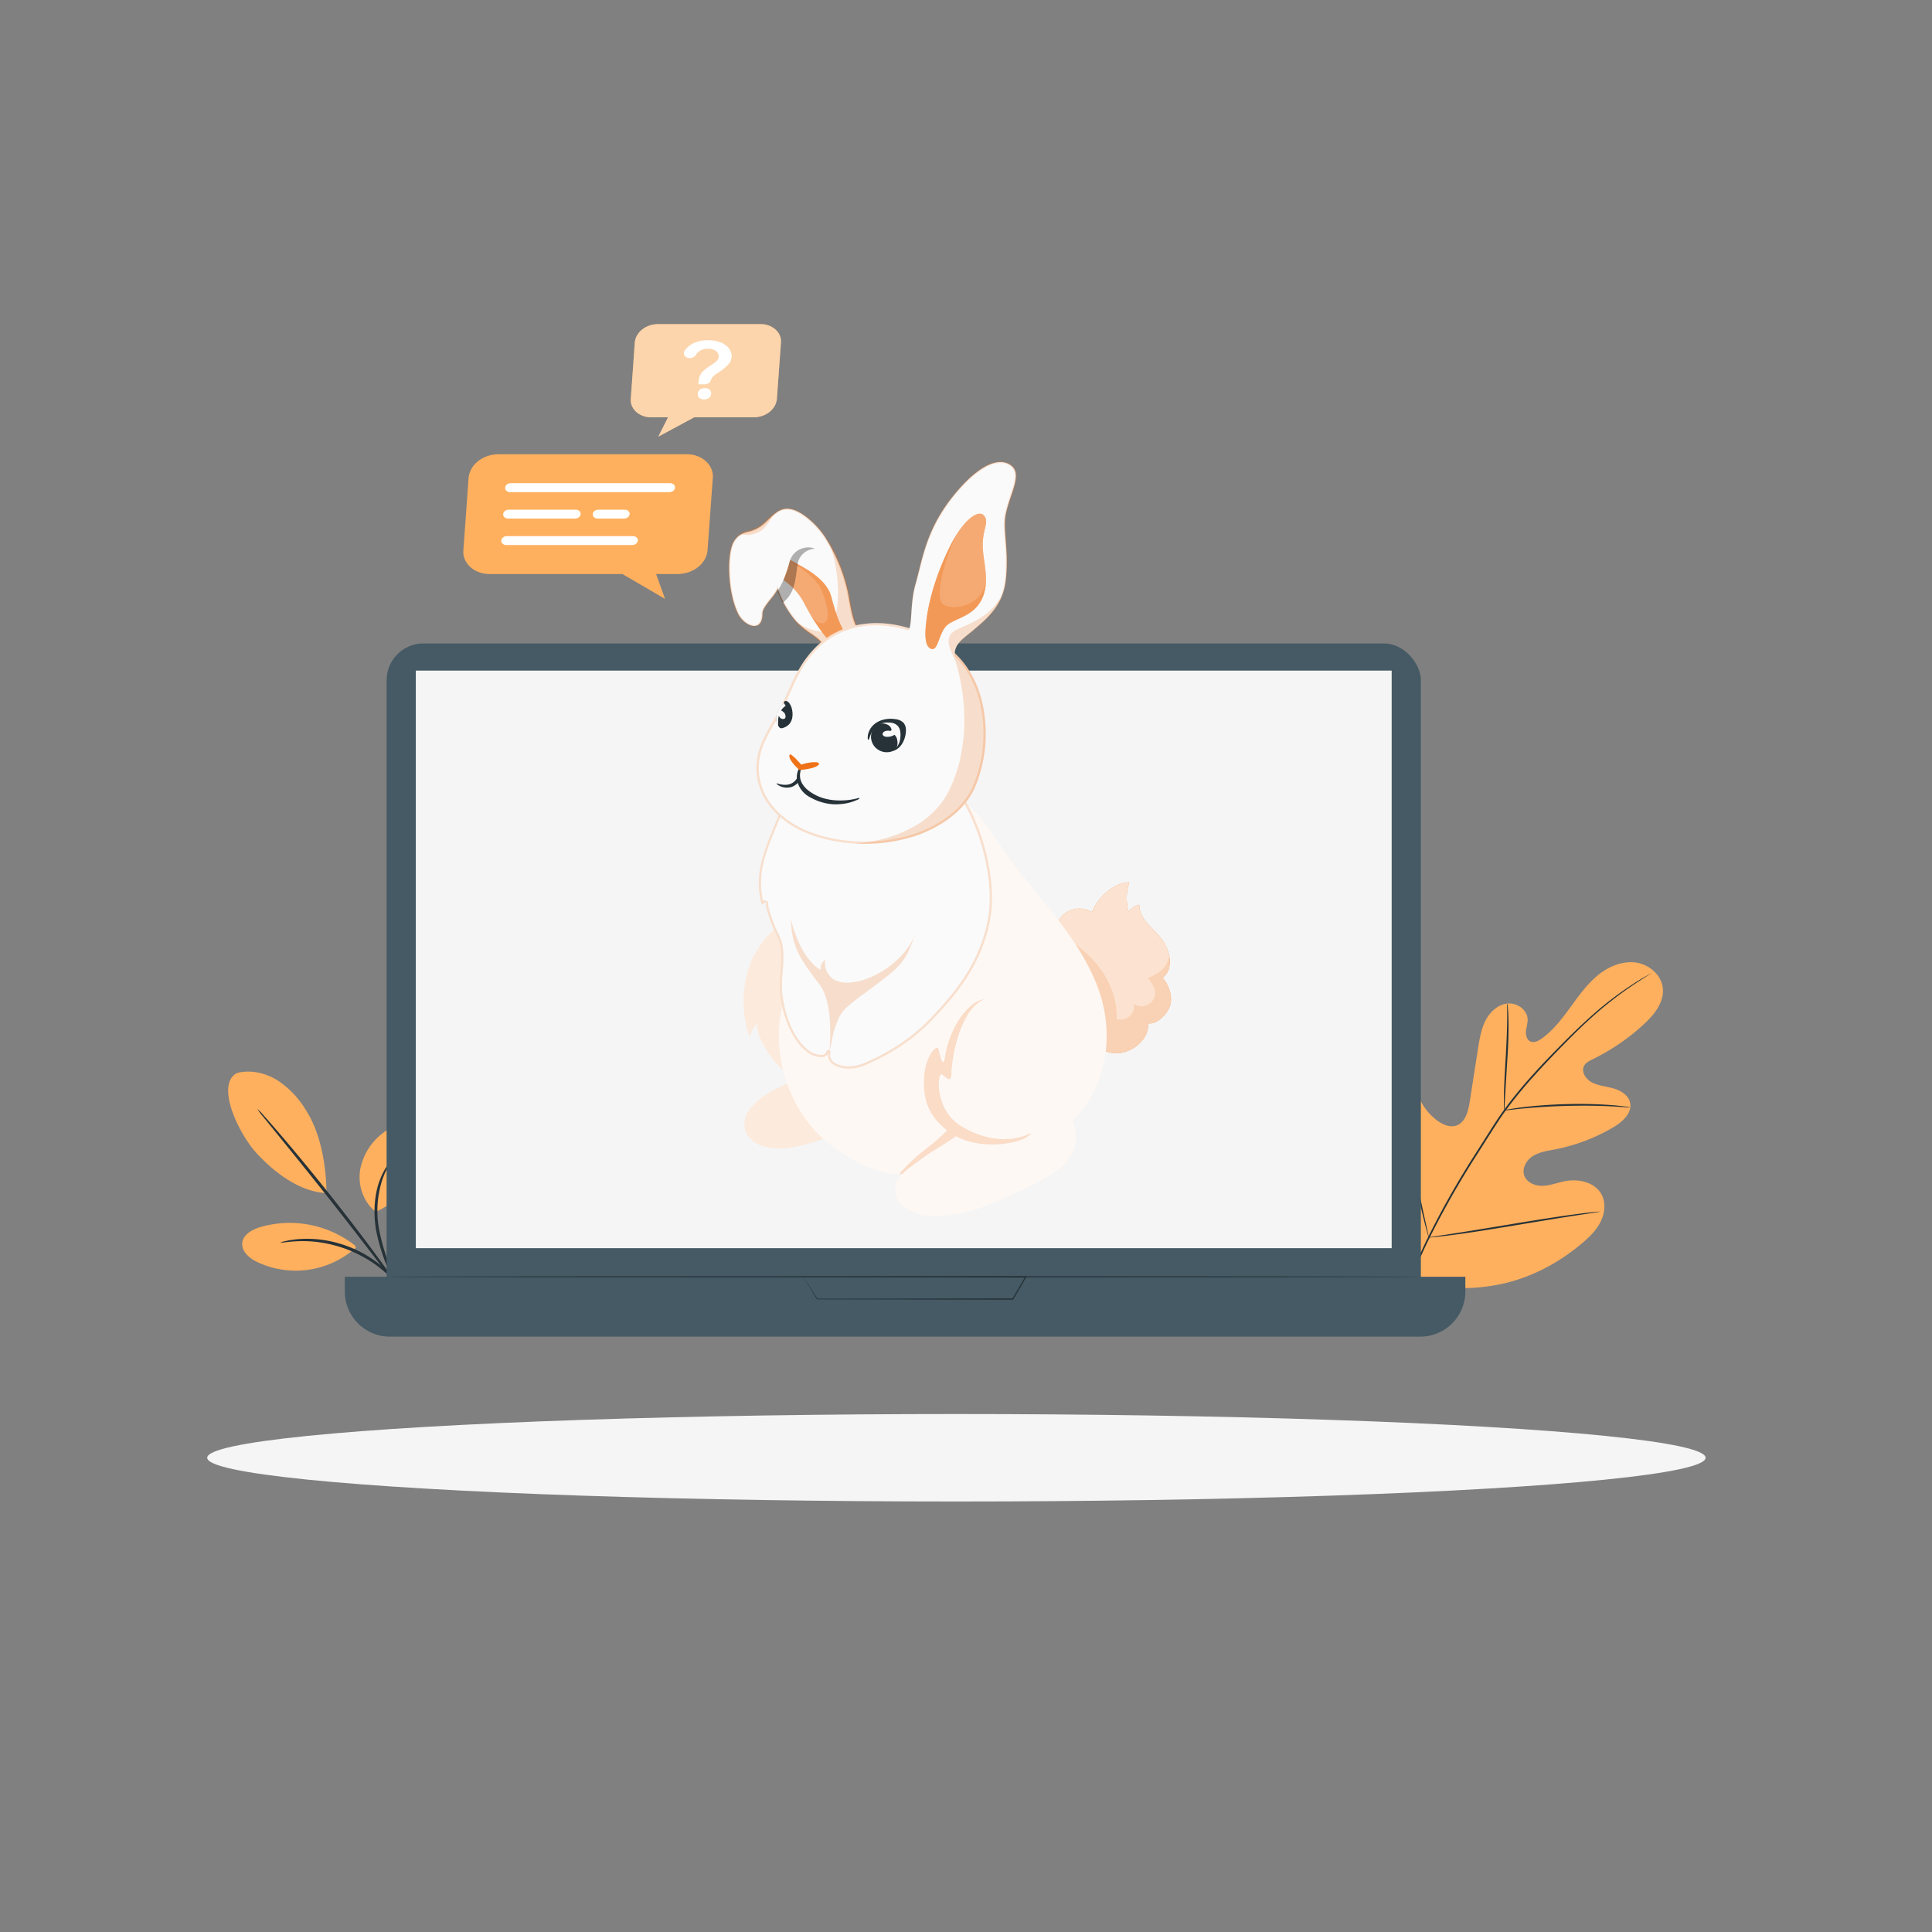 <?xml version="1.0" encoding="utf-8"?>
<svg viewBox="0 0 500 500" xmlns="http://www.w3.org/2000/svg">
  <rect x="0" y="0" width="500" height="500" fill="#808080" stroke="none"/>
  <g id="freepik--Shadow--inject-95" transform="matrix(1, 0, 0, 1, -2.488, -38.972)">
    <ellipse id="freepik--path--inject-95" cx="250" cy="416.24" rx="193.89" ry="11.32" style="fill:#f5f5f5"/>
  </g>
  <g id="freepik--Plants--inject-98" transform="matrix(0.656, 0, 0, 0.656, -13.928, 46.804)" style="">
    <path d="M576,430.88c-17.18-16.71-17.48-42.56-13-65,.74-3.75,1-7.79,3.31-10.81s6.89-4.6,10-2.46c2.59,1.78,3.28,5.24,4.41,8.19a22.39,22.39,0,0,0,7.47,9.89c2.2,1.63,5,2.88,7.63,2,3.54-1.27,4.66-5.7,5.25-9.45q1.63-10.5,3.28-21c.59-3.75,1.21-7.59,2.95-11s4.87-6.25,8.6-6.67,7.81,2.36,8,6.15c.07,1.58-.5,3.12-.65,4.69s.29,3.42,1.7,4.09,3.1-.13,4.4-1.05c4.49-3.16,7.91-7.61,11.16-12.06s6.44-9,10.62-12.59,9.58-6,15-5.47,10.61,4.82,11.11,10.32-3.46,10.37-7.52,14.1a84.65,84.65,0,0,1-20.14,13.78c-1.32.65-2.75,1.35-3.43,2.66-1.22,2.37.75,5.24,3.08,6.46,2.65,1.39,5.73,1.59,8.6,2.42s5.82,2.62,6.48,5.57c.91,4.08-2.95,7.58-6.54,9.7a72.55,72.55,0,0,1-23.22,8.79c-2.92.56-6,1-8.51,2.55s-4.44,4.73-3.52,7.59,4.22,4.27,7.2,4.21,5.82-1.22,8.74-1.81c5.48-1.1,12.08.34,14.65,5.33,1.7,3.28,1.22,7.39-.45,10.71s-4.38,5.95-7.19,8.34c-9.84,8.35-21.69,14.43-34.33,16.62s-23.9,1.52-35.07-4.76" style="fill:#FFB05E"/>
    <path d="M573,447.58a166.67,166.67,0,0,1,11.17-29.92,339.14,339.14,0,0,1,19.24-34l5.5-8.66c1.81-2.84,3.61-5.65,5.54-8.29a169.23,169.23,0,0,1,11.94-14.56c4-4.45,8-8.52,11.76-12.3s7.33-7.22,10.72-10.23a135.37,135.37,0,0,1,17-13c2.13-1.37,3.81-2.38,5-3l1.31-.76a3,3,0,0,1,.46-.23,4.19,4.19,0,0,1-.42.3l-1.28.81c-1.12.7-2.78,1.75-4.88,3.15A143.22,143.22,0,0,0,649.2,330c-3.36,3-6.9,6.49-10.63,10.28s-7.69,7.87-11.69,12.32A170.84,170.84,0,0,0,615,367.1c-1.91,2.63-3.69,5.43-5.51,8.27S605.86,381.1,604,384a350.28,350.28,0,0,0-19.25,33.92,169.8,169.8,0,0,0-11.27,29.77" style="fill:#263238"/>
    <path d="M614.66,366.7a7.85,7.85,0,0,1-.11-1.66c0-1.07,0-2.61,0-4.53.07-3.82.36-9.09.7-14.9s.56-11.08.58-14.89c0-1.91,0-3.45,0-4.52a7.19,7.19,0,0,1,.06-1.66,7.46,7.46,0,0,1,.21,1.65c.1,1.06.18,2.61.23,4.52.11,3.82,0,9.11-.37,14.93s-.67,10.93-.91,14.89c-.1,1.79-.18,3.3-.24,4.52A8,8,0,0,1,614.66,366.7Z" style="fill:#263238"/>
    <path d="M664.36,365.55a10.7,10.7,0,0,1-2-.09c-1.26-.09-3.08-.23-5.32-.33-4.5-.25-10.72-.36-17.59-.19s-13.08.61-17.57,1.05c-2.24.2-4,.42-5.3.56a10.55,10.55,0,0,1-2,.15,10.21,10.21,0,0,1,1.92-.43c1.24-.22,3-.51,5.29-.78,4.49-.57,10.71-1.08,17.61-1.26a172.82,172.82,0,0,1,17.63.4c2.25.17,4.07.38,5.32.56A9.8,9.8,0,0,1,664.36,365.55Z" style="fill:#263238"/>
    <path d="M584.92,416.87s-.11-.21-.24-.64-.32-1.13-.54-1.88c-.46-1.63-1.07-4-1.78-7-1.43-5.9-3.14-14.12-4.91-23.21s-3.4-17.32-4.7-23.25c-.64-2.88-1.17-5.25-1.57-7-.16-.77-.3-1.4-.41-1.91a2.68,2.68,0,0,1-.1-.68s.11.21.24.64.32,1.13.54,1.88c.46,1.63,1.07,4,1.78,7,1.42,5.9,3.14,14.12,4.91,23.22s3.4,17.31,4.7,23.24l1.56,7c.17.76.31,1.4.42,1.91A2.63,2.63,0,0,1,584.92,416.87Z" style="fill:#263238"/>
    <path d="M652.37,406.66a2.8,2.8,0,0,1-.68.16l-2,.32-7.23,1.1c-6.1.94-14.51,2.33-23.8,3.87S601,415,594.85,415.78c-3.06.41-5.54.71-7.26.88l-2,.19a2.13,2.13,0,0,1-.69,0,2.63,2.63,0,0,1,.68-.16l2-.32,7.22-1.1c6.1-.94,14.52-2.33,23.81-3.87s17.72-2.86,23.85-3.67c3.06-.41,5.54-.71,7.26-.88l2-.19A2.58,2.58,0,0,1,652.37,406.66Z" style="fill:#263238"/>
    <path d="M114.62,352c5.41-1.45,11.33-.08,16.09,2.86A36.8,36.8,0,0,1,142.15,367c5.75,9.19,7.72,21.5,7.91,32.34-12-.56-22.24-10.07-27.12-15.22-7.71-8.14-16.72-27.53-8.32-32.08" style="fill:#FFB05E"/>
    <path d="M169.37,406.64c-4.92-3.86-7.09-10.66-6-16.82a23.62,23.62,0,0,1,10.27-15.11c2.39-1.63,5.36-2.91,8.13-2.07a7.6,7.6,0,0,1,4.89,6,15.43,15.43,0,0,1-1,8c-3.09,8.75-7.68,16.65-16.29,20.08" style="fill:#FFB05E"/>
    <path d="M180.29,440.93a8.19,8.19,0,0,1-1.2-1.94c-.69-1.28-1.67-3.16-2.8-5.51a76.62,76.62,0,0,1-6.66-19.35c-1.42-8-.38-15.46,1.62-20.35a24.35,24.35,0,0,1,2.94-5.5,7.13,7.13,0,0,1,1.49-1.73c.21.13-1.93,2.65-3.63,7.53a40.08,40.08,0,0,0-1.22,19.84,88.43,88.43,0,0,0,6.24,19.2C179.14,437.9,180.45,440.85,180.29,440.93Z" style="fill:#263238"/>
    <path d="M122.78,366.16a21.14,21.14,0,0,1,2.61,2.7c1.62,1.79,3.92,4.42,6.73,7.7,5.61,6.55,13.22,15.74,21.38,26.09s15.29,19.9,20.35,26.9c2.53,3.5,4.55,6.35,5.91,8.35a21.76,21.76,0,0,1,2,3.16,23.26,23.26,0,0,1-2.39-2.89l-6.22-8.11c-5.23-6.86-12.48-16.32-20.62-26.66s-15.64-19.6-21.08-26.29L125,369.16A22.85,22.85,0,0,1,122.78,366.16Z" style="fill:#263238"/>
    <path d="M161.25,420a41.64,41.64,0,0,0-37.35-7.24c-3.21,1-6.78,2.93-7.1,6.27s2.81,6,5.83,7.47a35.58,35.58,0,0,0,39.06-5.7" style="fill:#FFB05E"/>
    <path d="M131.89,418.88a7.58,7.58,0,0,1,2.09-.63,18.65,18.65,0,0,1,2.52-.46,30,30,0,0,1,3.37-.35,43.7,43.7,0,0,1,8.83.39,46.72,46.72,0,0,1,20,7.92,44,44,0,0,1,6.7,5.76,27.8,27.8,0,0,1,2.23,2.56,17.76,17.76,0,0,1,1.52,2.06,7.6,7.6,0,0,1,1.09,1.88c-.19.14-1.91-2.45-5.45-5.9a49,49,0,0,0-6.72-5.44,54.89,54.89,0,0,0-9.37-4.92,53.72,53.72,0,0,0-10.19-2.81,48.53,48.53,0,0,0-8.63-.64C135,418.4,131.94,419.11,131.89,418.88Z" style="fill:#263238"/>
  </g>
  <g id="freepik--Device--inject-98" transform="matrix(0.656, 0, 0, 0.656, -13.928, 46.804)" style="">
    <rect x="173.75" y="182.49" width="408.03" height="269.83" rx="14.57" style="fill:#455a64"/>
    <path d="M157.26,432.36H599.33a0,0,0,0,1,0,0v5.81a17.8,17.8,0,0,1-17.8,17.8H175.06a17.8,17.8,0,0,1-17.8-17.8v-5.81A0,0,0,0,1,157.26,432.36Z" style="fill:#455a64"/>
    <rect x="185.28" y="193.21" width="384.98" height="227.86" style="fill:#f5f5f5"/>
    <path d="M338.11,432.36h1.72l5,0,18.65-.08,62.37-.13h.46l-.23.4c-.78,1.34-1.63,2.78-2.47,4.24s-1.78,3-2.62,4.48l-.08.13h-.15l-77.19-.14h-.07l0-.06-4-6.57-1-1.67-.33-.55.39.58c.25.4.61.95,1.08,1.67.94,1.47,2.33,3.62,4.12,6.42l-.1-.06,77.19-.14-.23.13,2.62-4.49c.85-1.45,1.69-2.9,2.48-4.24l.22.4-62.11-.14L345,432.42l-5.11,0h-1.33Z" style="fill:#263238"/>
    <path d="M581.78,432.36c0,.14-91.35.25-204,.25s-204-.11-204-.25,91.33-.24,204-.24S581.78,432.23,581.78,432.36Z" style="fill:#263238"/>
  </g>
  <g id="freepik--Chat--inject-95" transform="matrix(0.602, 0, 0, 0.511, 59.704, 41.883)" style="">
    <path d="M115,148.09h81a11.18,11.18,0,0,1,11.26,12L205,196.75a13,13,0,0,1-12.74,12h-9.38l3.83,12.59-18.32-12.59H111.29a11.18,11.18,0,0,1-11.26-12l2.24-36.66A13,13,0,0,1,115,148.09Z" style="fill:#FFB05E"/>
    <path d="M188.58,167.29h-68.5A2.1,2.1,0,0,1,118,165h0a2.44,2.44,0,0,1,2.39-2.26h68.51A2.11,2.11,0,0,1,191,165h0A2.43,2.43,0,0,1,188.58,167.29Z" style="fill:#fff"/>
    <path d="M148,180.68H119.26a2.11,2.11,0,0,1-2.12-2.26h0a2.44,2.44,0,0,1,2.4-2.26h28.77a2.11,2.11,0,0,1,2.13,2.26h0A2.45,2.45,0,0,1,148,180.68Z" style="fill:#fff"/>
    <path d="M172.63,194.07H118.44a2.11,2.11,0,0,1-2.12-2.26h0a2.43,2.43,0,0,1,2.4-2.26h54.19a2.1,2.1,0,0,1,2.12,2.26h0A2.44,2.44,0,0,1,172.63,194.07Z" style="fill:#fff"/>
    <path d="M169.11,180.68H157.78a2.11,2.11,0,0,1-2.12-2.26h0a2.45,2.45,0,0,1,2.4-2.26h11.32a2.1,2.1,0,0,1,2.12,2.26h0A2.44,2.44,0,0,1,169.11,180.68Z" style="fill:#fff"/>
    <path d="M227.79,82.19H183.63a10.09,10.09,0,0,0-9.91,9.33L172,120.06a8.71,8.71,0,0,0,8.77,9.33H188l-4.18,9.8,15.46-9.8H224.9a10.09,10.09,0,0,0,9.91-9.33l1.75-28.54A8.71,8.71,0,0,0,227.79,82.19Z" style="fill:#FFB05E"/>
    <g style="opacity:0.5">
      <path d="M227.79,82.19H183.63a10.09,10.09,0,0,0-9.91,9.33L172,120.06a8.71,8.71,0,0,0,8.77,9.33H188l-4.18,9.8,15.46-9.8H224.9a10.09,10.09,0,0,0,9.91-9.33l1.75-28.54A8.71,8.71,0,0,0,227.79,82.19Z" style="fill:#fafafa"/>
    </g>
    <path d="M206.5,110.46a2.89,2.89,0,0,1-2.8,2.21h-2.61c0-.74.06-1.19.07-1.35a9.38,9.38,0,0,1,1.08-4.13,13.81,13.81,0,0,1,3.54-3.64,27.19,27.19,0,0,0,3.14-2.66,3.76,3.76,0,0,0,.88-2.18,3.48,3.48,0,0,0-1.15-2.85,4.94,4.94,0,0,0-3.5-1.18,5.68,5.68,0,0,0-3.7,1.24,5.89,5.89,0,0,0-1.5,1.87,3,3,0,0,1-2.9,1.62h0a2.54,2.54,0,0,1-1.84-3.87,10.17,10.17,0,0,1,2.29-2.66,11.51,11.51,0,0,1,7.67-2.53c3.27,0,5.81.85,7.64,2.56a7.31,7.31,0,0,1,2.53,6,7,7,0,0,1-1.28,3.56,25.7,25.7,0,0,1-4.83,4.58,9.35,9.35,0,0,0-2.38,2.41A3.81,3.81,0,0,0,206.5,110.46Zm-5.71,7.18,0-.32a2.89,2.89,0,0,1,2.85-2.68H204a2.5,2.5,0,0,1,2.53,2.68l0,.32a2.9,2.9,0,0,1-2.85,2.69h-.32A2.5,2.5,0,0,1,200.79,117.64Z" style="fill:#fff"/>
  </g>
  <g id="freepik--rabbit-1--inject-6" transform="matrix(-0.589, 0, 0, 0.58, 325.67, 93.688)" style="">
    <g id="freepik--rabbit--inject-6">
      <path d="M88.59,257.21a10.38,10.38,0,0,0-15.46-11.73c-2.34-6.16-9.42-13.2-16.43-13.31A22.39,22.39,0,0,1,57,245.36a7.78,7.78,0,0,0-4.66-3.2c.1,3.08-1.54,6-3.53,8.32s-4.38,4.38-6.21,6.86A19.93,19.93,0,0,0,39.4,264c-1,3.81-.52,8.51,2.73,10.75-2.7,3.18-4.48,8.12-3.41,12.15.9,3.38,5.43,8.71,9.52,8.19.34,2.71.71,4.89,2.43,7.18,3.16,4.22,8.6,6.82,13.81,6a12.28,12.28,0,0,0,7.15-4c.43-.5,4.21-7.58,2.39-7.5a11.34,11.34,0,0,0,9.63-6.6,10.66,10.66,0,0,0-.41-9.47,10.5,10.5,0,0,0,3.1-19.25A10.08,10.08,0,0,0,88.59,257.21Z" style="fill:#EF7218"/>
      <g style="opacity:0.8">
        <path d="M88.59,257.21a10.38,10.38,0,0,0-15.46-11.73c-2.34-6.16-9.42-13.2-16.43-13.31A22.39,22.39,0,0,1,57,245.36a7.78,7.78,0,0,0-4.66-3.2c.1,3.08-1.54,6-3.53,8.32s-4.38,4.38-6.21,6.86A19.93,19.93,0,0,0,39.4,264c-1,3.81-.52,8.51,2.73,10.75-2.7,3.18-4.48,8.12-3.41,12.15.9,3.38,5.43,8.71,9.52,8.19.34,2.71.71,4.89,2.43,7.18,3.16,4.22,8.6,6.82,13.81,6a12.28,12.28,0,0,0,7.15-4c.43-.5,4.21-7.58,2.39-7.5a11.34,11.34,0,0,0,9.63-6.6,10.66,10.66,0,0,0-.41-9.47,10.5,10.5,0,0,0,3.1-19.25A10.08,10.08,0,0,0,88.59,257.21Z" style="fill:#fff"/>
      </g>
      <path d="M62.29,293.1a5.88,5.88,0,0,1-7.56-6.71,5.9,5.9,0,0,1-9.31-4.94c.06-2.51,1.67-4.68,3.21-6.65-3-1.13-5.86-2.74-7.7-5.31a9,9,0,0,1-1.68-4.88c-.79,3.69-.19,8,2.88,10.12-2.7,3.18-4.48,8.12-3.41,12.15.9,3.38,5.43,8.71,9.52,8.19.34,2.71.71,4.89,2.43,7.18,3.16,4.22,8.6,6.82,13.81,6a12.28,12.28,0,0,0,7.15-4c.43-.5,4.21-7.58,2.39-7.5a11.34,11.34,0,0,0,9.63-6.6,10.66,10.66,0,0,0-.41-9.47,10.5,10.5,0,0,0,3.1-19.25,10.08,10.08,0,0,0,2.25-4.21,11.43,11.43,0,0,0,.35-2.54,57,57,0,0,0-14.31,10C67,272.06,61.83,282.45,62.29,293.1Z" style="fill:#EF7218;opacity:0.15"/>
      <path d="M138.33,282.83c2.48,6.72,4.85,13.54,8.35,19.81,3.13,5.6,8.79,10.13,9.85,16.61.47,2.86.55,5.82,1.59,8.53,2.25,5.79,8.31,9,14,11.53a224.75,224.75,0,0,0,24.25,9,51,51,0,0,0,12.53,2.59,29,29,0,0,0,8.09-.81c7.82-1.94,11.6-9.71,6.55-16.58a30.76,30.76,0,0,0-9.48-8,57,57,0,0,0-5.93-3c-.78-.35-4.74-2.3-5.48-1.83a42,42,0,0,0,16-18.6,14.44,14.44,0,0,0,1.53-7.23,19.59,19.59,0,0,1,3.39,6.26c.11-.31.22-.62.32-.93a48.59,48.59,0,0,0-.9-32.3c-3.79-9.82-12.46-17.91-21.5-23-7.54-4.25-16.33-5.82-25-6.14a50.22,50.22,0,0,0-13.68,1.07,48.13,48.13,0,0,0-12,5c-5,2.82-9.87,6.37-12.54,11.45C134,264.37,135.3,274.61,138.33,282.83Z" style="fill:#fff"/>
      <path d="M138.33,282.83c2.48,6.72,4.85,13.54,8.35,19.81,3.13,5.6,8.79,10.13,9.85,16.61.47,2.86.55,5.82,1.59,8.53,2.25,5.79,8.31,9,14,11.53a224.75,224.75,0,0,0,24.25,9,51,51,0,0,0,12.53,2.59,29,29,0,0,0,8.09-.81c7.82-1.94,11.6-9.71,6.55-16.58a30.76,30.76,0,0,0-9.48-8,57,57,0,0,0-5.93-3c-.78-.35-4.74-2.3-5.48-1.83a42,42,0,0,0,16-18.6,14.44,14.44,0,0,0,1.53-7.23,19.59,19.59,0,0,1,3.39,6.26c.11-.31.22-.62.32-.93a48.59,48.59,0,0,0-.9-32.3c-3.79-9.82-12.46-17.91-21.5-23-7.54-4.25-16.33-5.82-25-6.14a50.22,50.22,0,0,0-13.68,1.07,48.13,48.13,0,0,0-12,5c-5,2.82-9.87,6.37-12.54,11.45C134,264.37,135.3,274.61,138.33,282.83Z" style="fill:#EF7218;opacity:0.15"/>
      <path d="M182,250.92c-4.48-4.36-10.05-9.68-9.87-16.46.18-7,.22-14.31-1.17-21.2-1.18-5.88-1.58-11.25-6.72-15.08s-12.25-5.5-18.49-6.46c-6.52-1-13.27,1.85-18.19,6-6.14,5.17-10.24,12.28-14.75,18.92-7.08,10.45-15.39,20-23.07,30S74.88,267.3,70.53,279.15c-5.43,14.81-5.31,31.77,1.64,46.07a50.88,50.88,0,0,0,9.51,13.48c-3.78,9.09.11,17.19,6.21,21.53,9.18,6.53,15.78,9,22.64,12.34,7,3.39,15.8,6.68,22.13,7.61,10.71,1.57,15.49,1.62,22.33-2.83,3-2,5.15-4.93,4.52-9.54a7.85,7.85,0,0,0-3.12-5.55c6.8.75,17.86-2.59,31-12.47,16.42-12.38,25.08-34.65,23-55.1a51.7,51.7,0,0,0-9.66-25.25,45.37,45.37,0,0,0-9.52-9.6C187.75,257.32,185,253.92,182,250.92Z" style="fill:#fff"/>
      <path d="M182,250.92c-4.48-4.36-10.05-9.68-9.87-16.46.18-7,.22-14.31-1.17-21.2-1.18-5.88-1.58-11.25-6.72-15.08s-12.25-5.5-18.49-6.46c-6.52-1-13.27,1.85-18.19,6-6.14,5.17-10.24,12.28-14.75,18.92-7.08,10.45-15.39,20-23.07,30S74.88,267.3,70.53,279.15c-5.43,14.81-5.31,31.77,1.64,46.07a50.88,50.88,0,0,0,9.51,13.48c-3.78,9.09.11,17.19,6.21,21.53,9.18,6.53,15.78,9,22.64,12.34,7,3.39,15.8,6.68,22.13,7.61,10.71,1.57,15.49,1.62,22.33-2.83,3-2,5.15-4.93,4.52-9.54a7.85,7.85,0,0,0-3.12-5.55c6.8.75,17.86-2.59,31-12.47,16.42-12.38,25.08-34.65,23-55.1a51.7,51.7,0,0,0-9.66-25.25,45.37,45.37,0,0,0-9.52-9.6C187.75,257.32,185,253.92,182,250.92Z" style="fill:#EF7218;opacity:0.05"/>
      <path d="M156.39,362.26l1,.95A10.4,10.4,0,0,0,156.39,362.26Z" style="fill:#EF7218;opacity:0.2"/>
      <path d="M146.08,351.11c-2.37-1.86-8.51-6.95-9.17-8.36,9-7.16,10.34-15,10-23.06-.46-10.3-5.81-15.77-6.43-12.87-1.74,8.13-2.44,5.78-2.93,2.45-1.72-11.47-9.75-24.12-17.07-24.92,11,4.62,14.38,27.54,14.39,33s3.18.82,4.28.48c1.94-.6,3.24,15.73-8.38,23-11.21,7-22.78,7.43-31,3.16,2.49,4.47,20.84,8.19,33.07,1.47,4.9,3.48,10.87,7,12.93,8.47,7.29,5.34,8.23,6,10.63,8.33.47.06,1,.08,1.47.1A80.87,80.87,0,0,0,146.08,351.11Z" style="fill:#EF7218;opacity:0.2"/>
      <path d="M209.75,262.88c-.44,5.7.86,11.75.5,17.39a49.12,49.12,0,0,1-4.08,16.78c-2,4.62-4.95,9.05-9.23,11.73-1.94,1.21-7.35,2.69-8-.81,1,5.34-4.22,7.07-8.44,7.31-4.64.26-9-2-13.09-4A84.59,84.59,0,0,1,142.81,293c-9.92-10.64-18.33-21.43-22.8-35.59a62.39,62.39,0,0,1-2.65-12.22,67.34,67.34,0,0,1,.48-16.66A96.78,96.78,0,0,1,133,188.58c5.6-8.42,12.69-16.07,21.56-20.93s19.68-6.68,29.28-3.5a34.17,34.17,0,0,1,13.3,8.34c6.88,6.86,8.29,14.92,11.32,23.64,3.18,9.2,8,18.41,10.08,27.91a38.5,38.5,0,0,1-.27,17.89,3.15,3.15,0,0,1-2.09-1.5c1,1.72-1.64,8.24-2.23,10-1,3.14-3.16,6.22-3.83,9.42A24.55,24.55,0,0,0,209.75,262.88Z" style="fill:#fafafa"/>
      <g style="opacity:0.2">
        <path d="M173.78,163.54a31,31,0,0,1,9.79,1.53,33.28,33.28,0,0,1,12.92,8.11c5.38,5.36,7.36,11.63,9.45,18.26.52,1.63,1.05,3.31,1.64,5,1.16,3.37,2.57,6.8,3.92,10.11,2.36,5.77,4.8,11.73,6.13,17.69a37.64,37.64,0,0,1,0,16.33,1.94,1.94,0,0,1-.57-.64l-.85.49-.84.48c.4.71-.24,3.43-1.91,8.08-.17.49-.32.9-.41,1.19a33.36,33.36,0,0,1-1.67,3.88,25.5,25.5,0,0,0-2.18,5.64,24.13,24.13,0,0,0-.43,3.1,60.25,60.25,0,0,0,.24,9.11,61,61,0,0,1,.26,8.3,48.13,48.13,0,0,1-4,16.45c-2.35,5.28-5.32,9.08-8.85,11.29a9.36,9.36,0,0,1-4.32,1.23c-1.94,0-2.12-1-2.2-1.38A1,1,0,0,0,189,307h-.18a1,1,0,0,0-.78,1.15,4.17,4.17,0,0,1-.71,3.53c-1.15,1.47-3.64,2.42-6.82,2.61l-.69,0c-3.87,0-7.59-1.84-11.19-3.61l-.73-.35a83.17,83.17,0,0,1-24.34-18c-9-9.66-18-20.62-22.58-35.22a61.9,61.9,0,0,1-2.62-12,66.43,66.43,0,0,1,.48-16.43,96.1,96.1,0,0,1,15-39.53c6.25-9.39,13.38-16.33,21.21-20.61a39.26,39.26,0,0,1,18.72-5m0-1a40.47,40.47,0,0,0-19.18,5.08c-8.87,4.86-16,12.51-21.56,20.93a96.78,96.78,0,0,0-15.2,39.94,67.34,67.34,0,0,0-.48,16.66A62.39,62.39,0,0,0,120,257.4c4.47,14.16,12.88,25,22.8,35.59a84.59,84.59,0,0,0,24.62,18.25c3.91,1.91,8,4.06,12.35,4.06l.74,0c4.22-.24,9.42-2,8.44-7.29v0c.3,1.61,1.63,2.16,3.15,2.16a10.32,10.32,0,0,0,4.83-1.37c4.28-2.68,7.18-7.11,9.23-11.73a49.12,49.12,0,0,0,4.08-16.78c.36-5.64-.94-11.69-.5-17.39a24.55,24.55,0,0,1,.41-3c.67-3.2,2.8-6.28,3.83-9.42.59-1.81,3.22-8.33,2.23-10a3.15,3.15,0,0,0,2.09,1.5,38.63,38.63,0,0,0,.28-17.89c-2.13-9.5-6.91-18.71-10.09-27.91-3-8.72-4.44-16.78-11.32-23.64a34.17,34.17,0,0,0-13.3-8.34,32.11,32.11,0,0,0-10.1-1.58Z" style="fill:#EF7218"/>
      </g>
      <path d="M167.25,277.33c-10.59-8.07-12.8-11-16.09-21.19,6.2,15,27.6,25.05,35.93,19a9,9,0,0,0,3.23-8.37c.55.06,2.38,2.29,2,4.51,6.76-4,11.19-14.48,13.12-22.74-.39,11.73-3.46,17.23-12.36,28.87-4.72,6.18-5.55,17.85-4.6,30.48-1.59-6.81-1.13-8-3.9-14.65C182.41,288.13,178.55,285.94,167.25,277.33Z" style="fill:#EF7218;opacity:0.2"/>
      <path d="M191.18,126.7c.66-2.17,2.78-3.67,5.41-5.53a37.9,37.9,0,0,0,6.16-5.09c.31-.34.57-.64.83-.94s.34-.39.48-.57a1,1,0,0,1,.13-.18,43.75,43.75,0,0,0,6.7-12.29l.31-.95.45.89a25,25,0,0,0,2.55,3.62c1.81,2.32,3.69,4.71,3.69,6.5,0,3.36,1.12,5.35,3.15,5.59h0c2.58.31,6-2.16,7.59-5.51,4.68-9.74,5-26.94,1.8-32.18a9.23,9.23,0,0,0-2.1-2.5,10.4,10.4,0,0,0-4.14-1.85,15.55,15.55,0,0,1-6.11-2.87,33.58,33.58,0,0,1-2.92-2.69,29.24,29.24,0,0,0-3.41-3,8.23,8.23,0,0,0-3.86-1.62c-2.53-.31-5.41.76-8.79,3.26a37.71,37.71,0,0,0-9,9.79l0,.08A74.44,74.44,0,0,0,179.78,106c-1.47,8.93-2.82,11.92-3.89,12.82Z" style="fill:#fafafa"/>
      <path d="M207.84,65.91a7.74,7.74,0,0,1,3.67,1.54,27.57,27.57,0,0,1,3.36,3,33.12,33.12,0,0,0,3,2.72,16,16,0,0,0,6.25,3,10.19,10.19,0,0,1,4,1.76,9.14,9.14,0,0,1,2,2.4c3.13,5.16,2.8,22.15-1.82,31.79-1.52,3.15-4.8,5.57-7.18,5.28s-2.79-3.37-2.79-5.18-1.92-4.38-3.78-6.75a26.5,26.5,0,0,1-2.51-3.55l-.89-1.78L210.5,102a43.2,43.2,0,0,1-6.63,12.17,2.07,2.07,0,0,0-.15.2c-.14.18-.3.36-.44.52l-.83,1a38.22,38.22,0,0,1-6.1,5c-2.42,1.7-4.55,3.21-5.4,5.29l-14.36-7.41c1.11-1.38,2.3-4.8,3.59-12.66,1.62-9.73,5.45-19.91,10.25-27.21l.06-.11a37.5,37.5,0,0,1,8.85-9.65c3.3-2.43,6.08-3.48,8.5-3.18h0m.1-.82c-2.39-.28-5.29.54-9.09,3.34a38.39,38.39,0,0,0-9.06,9.89l0,.08C184,87.15,180.69,98,179.38,105.93c-1.45,8.79-3,13-4.46,12.82h-.08l16.61,8.57c.73-4,6.74-5.73,11.6-11l.84-1c.18-.21.35-.4.49-.59a1.26,1.26,0,0,1,.13-.17,43.86,43.86,0,0,0,6.77-12.42c1.39,2.74,6.19,7.28,6.2,9.93,0,4,1.53,5.76,3.51,6,2.73.32,6.31-2.2,8-5.74,4.59-9.56,5.25-26.87,1.78-32.58a9.68,9.68,0,0,0-2.19-2.6c-2.89-2.37-6.14-1.46-10.26-4.72-2.19-1.72-4.08-4.13-6.34-5.74a8.84,8.84,0,0,0-4.05-1.69Z" style="fill:#EF7218;opacity:0.2"/>
      <path d="M174.84,118.74l16.61,8.57c.73-4,6.74-5.73,11.6-11l.84-1c-2.75,2.8-10.23,5.47-13.5,5.08-3.5-.43-5.22-7.31-5.65-15s1.39-20.58,5-27C184,87.15,180.69,98,179.38,105.93,177.9,114.88,176.36,119.08,174.84,118.74Z" style="fill:#EF7218;opacity:0.2"/>
      <path d="M181.19,121.92l6.61,3.52a86.06,86.06,0,0,0,8.52-11.9c1.15-1.93,2.22-3.93,3.39-6.19a27.87,27.87,0,0,1,8.94-10.06,82.37,82.37,0,0,1-2.92-8.92c-5.19,3-15.9,7.84-18.1,16.51S183.36,118.18,181.19,121.92Z" style="fill:#EF7218"/>
      <path d="M181.19,121.92l6.61,3.52a86.06,86.06,0,0,0,8.52-11.9c1.15-1.93,2.22-3.93,3.39-6.19a27.87,27.87,0,0,1,8.94-10.06,82.37,82.37,0,0,1-2.92-8.92c-5.19,3-15.9,7.84-18.1,16.51S183.36,118.18,181.19,121.92Z" style="fill:#fff;opacity:0.4"/>
      <path d="M181.19,121.92l6.61,3.52a86.06,86.06,0,0,0,8.52-11.9c-1.38,1.58-3.62,3.63-5.43,2.81-2.85-1.29-1.68-7.34.86-14s10.87-11.07,14-14c-5.19,3-15.9,7.84-18.1,16.51S183.36,118.18,181.19,121.92Z" style="fill:#EF7218;opacity:0.3"/>
      <path d="M211.28,102.23a41.88,41.88,0,0,1-5.22-12.87c-1.74-6.65-8.56-7.52-11.16-6a7.94,7.94,0,0,1,7.54,6.8c1,6.06.87,12.92,6.61,17.27Z" style="opacity:0.3"/>
      <path d="M212,66.78c2.18,2.18,3.6,7.53,8.12,9.43,5.38,2.25,6.3-.22,8.48,1-2.89-2.37-6.14-1.46-10.26-4.72C216.14,70.8,214.25,68.39,212,66.78Z" style="fill:#EF7218;opacity:0.2"/>
      <path d="M131.19,132.21a39.71,39.71,0,0,1,9.78-7.92c7.75-4.46,16.46-7.46,25.39-7.76s18.1,2.26,25,7.88a42.25,42.25,0,0,1,6.73,7c6.34,8.17,8.81,17.86,13.83,26.67,4.44,7.79,8.66,14.21,8.55,23.64-.09,7-3.47,17.64-15.82,25.26-11.24,7-31.52,11.08-51.76,5.15-11.44-3.35-23.74-11.18-28.49-22.58A62.08,62.08,0,0,1,119.84,164C120.2,152,123.63,140.7,131.19,132.21Z" style="fill:#fafafa"/>
      <g style="opacity:0.2">
        <path d="M167.76,117.48h0a36.59,36.59,0,0,1,23,7.69,40.63,40.63,0,0,1,6.57,6.87c3.78,4.86,6.11,10.18,8.58,15.81a113.49,113.49,0,0,0,5.17,10.75l1.15,2c4,6.86,7.38,12.79,7.27,21.14,0,4.53-1.66,16-15.35,24.44C196.24,211.1,184.57,214,173,214a70.3,70.3,0,0,1-19.75-2.8c-10.29-3-23-10.38-27.86-22A61.22,61.22,0,0,1,120.82,164c.38-12.64,4.22-23.4,11.1-31.13a38.32,38.32,0,0,1,9.54-7.72,54.19,54.19,0,0,1,24.94-7.64l1.36,0m0-1-1.4,0c-8.93.3-17.64,3.3-25.39,7.76a39.71,39.71,0,0,0-9.78,7.92c-7.56,8.49-11,19.83-11.35,31.75a62.08,62.08,0,0,0,4.61,25.62c4.75,11.4,17,19.23,28.49,22.58A71.16,71.16,0,0,0,173,215c12.8,0,24.27-3.37,31.74-8,12.35-7.62,15.73-18.22,15.82-25.26.11-9.43-4.11-15.85-8.55-23.64-5-8.81-7.49-18.5-13.83-26.67a42.25,42.25,0,0,0-6.73-7,37.71,37.71,0,0,0-23.65-7.9Z" style="fill:#EF7218"/>
      </g>
      <path d="M177.16,214.88c-9.17-.58-31.17-4.82-40.5-22.32-11.13-20.88-8.08-48.59-1.79-63.91a38.75,38.75,0,0,0-3.68,3.56c-7.56,8.49-11,19.83-11.35,31.75a62.08,62.08,0,0,0,4.61,25.62c4.75,11.4,17,19.23,28.49,22.58A71.92,71.92,0,0,0,177.16,214.88Z" style="fill:#EF7218;opacity:0.2"/>
      <path d="M201.78,181.26c-.24-.39-1.13-.43-1-.08,2.34,6.16-2.18,9.91-6.12,12-4.45,2.36-9.75,2.84-14.89,2.21a27.86,27.86,0,0,1-4.2-.88c-.41-.1-.31.37.12.59a21.5,21.5,0,0,0,8.15,2.18,20.11,20.11,0,0,0,6.78-.53,22.16,22.16,0,0,0,6.15-2.43,11.15,11.15,0,0,0,5.51-6.18A8.2,8.2,0,0,0,201.78,181.26Z" style="fill:#263238"/>
      <path d="M208.43,188.65a7.3,7.3,0,0,1-.81,0,5.71,5.71,0,0,1-4.82-2.82.81.81,0,0,0-.18-.26.24.24,0,0,0-.29,0,1.44,1.44,0,0,0-.35.67,2.35,2.35,0,0,0,.13,1.08,3.44,3.44,0,0,0,1.34,1.39,5.6,5.6,0,0,0,1.72.92,7,7,0,0,0,6.28-1.17c.15-.12.31-.34.18-.48A11.41,11.41,0,0,1,208.43,188.65Z" style="fill:#263238"/>
      <path d="M200.87,179.65c-3.8-1.36-8.54-1.53-7.75-.1,1.13,2,8.52,2.52,8.52,2.52s5-4.32,4.4-6.73C205.66,173.88,200.87,179.65,200.87,179.65Z" style="fill:#EF7218"/>
      <path d="M170.21,167.2a6.92,6.92,0,0,1-6.92,6.92,6.82,6.82,0,0,1-4.06-1.32l0,0a6.92,6.92,0,0,1,4.08-12.49,6.78,6.78,0,0,1,3.47.94A6.9,6.9,0,0,1,170.21,167.2Z" style="fill:#263238"/>
      <path d="M166.76,161.22c-.16.31-.61.11-.9.08a5.34,5.34,0,0,0-2.86.5,3.53,3.53,0,0,0-1.26,1c-.53.71-1,2,.39,1.77a3.34,3.34,0,0,1,2,.21,1.45,1.45,0,0,1,1,1.32c-.08.59-.68.94-1.25,1.09a5.63,5.63,0,0,1-4-.87,4.45,4.45,0,0,0-1.24,2.73,5.78,5.78,0,0,0,.63,3.75,6.92,6.92,0,0,1,4.08-12.49A6.78,6.78,0,0,1,166.76,161.22Z" style="fill:#fafafa"/>
      <path d="M171.34,165.54c-1.56-5.1-7.15-7-12-6.15a5.56,5.56,0,0,0-3.53,1.73,5.43,5.43,0,0,0-.94,3.55c.08,3.13,1.78,7.77,5.66,8.87a8.16,8.16,0,0,1-3.22-6.16,9.41,9.41,0,0,1,.26-3.47c.93-2.93,3.85-3.22,6.52-3a7.49,7.49,0,0,1,5.23,3.31,15.94,15.94,0,0,1,1.72,4c.15.51.55.42.59-.08A6.92,6.92,0,0,0,171.34,165.54Z" style="fill:#263238"/>
      <path d="M211.83,158.4l0,.38a6,6,0,0,1-1.24,4.09,1.12,1.12,0,0,1-1.58.37,5.12,5.12,0,0,1-1.87-1.29s0,0,0,0a6.88,6.88,0,0,1-1.65-5.43,7.53,7.53,0,0,1,.77-2.59c.23-.45.88-1.82,1.34-1.87a1.08,1.08,0,0,1,.71.25A8.28,8.28,0,0,1,211.83,158.4Z" style="fill:#263238"/>
      <path d="M210.91,162.5a6.29,6.29,0,0,0,1-3.72l0-.38a8.28,8.28,0,0,0-3.5-6.12,1.08,1.08,0,0,0-.71-.25c-.24,0-.54.42-.8.85a9.39,9.39,0,0,1,1.59,1.14,5.13,5.13,0,0,1,1.21,1.5,2,2,0,0,0-.75.44,3.71,3.71,0,0,0-.75.73,2.65,2.65,0,0,0-.41,1.22A1.33,1.33,0,0,0,208,159a1,1,0,0,0,.45.24,1.66,1.66,0,0,0,1.4-.25,2.11,2.11,0,0,0,.83-1.18,8,8,0,0,1,.33,2.33c0,.38,0,.76,0,1.13,0,.22,0,.43,0,.64A1.68,1.68,0,0,1,210.91,162.5Z" style="fill:#fafafa"/>
      <path d="M206,161.41a5.72,5.72,0,0,0,3.32,1.94,8.33,8.33,0,0,1-2.61-3.77,10.38,10.38,0,0,1,0-3.69,8.71,8.71,0,0,1,1.4-3.12c.23-.32.47-.72.32-1.08a.77.77,0,0,0-.66-.44c-1.34-.14-2.32,1.94-2.66,3a10.25,10.25,0,0,0-.39,3.74A6.25,6.25,0,0,0,206,161.41Z" style="fill:#263238"/>
      <path d="M111.1,68.42c-1.77-9.57-7.64-18.23-2.45-22.24S122.33,46,131.71,56.9c14.28,16.53,15.62,30.28,19,42.36,2.82,10.15.8,20.93,4.17,21-.28,10.29-9.74,16.94-22,13.85a.88.88,0,0,0,0-.15c2.13-7.37-2.16-9.68-7.28-14-5.33-4.54-10.21-8.8-12.82-15.4a27.62,27.62,0,0,1-1.76-7.07C109.51,84.71,112.32,75.07,111.1,68.42Z" style="fill:#fafafa"/>
      <g style="opacity:0.2">
        <path d="M132.87,134.16l.06-.15h0a10.36,10.36,0,0,0,.21-6,8,8,0,0,0-1.44-2.67,17.54,17.54,0,0,0-2.11-2.2c-3.07-2.64-6.21-5.19-9.09-8a31.06,31.06,0,0,1-7-9.69,25.45,25.45,0,0,1-1.77-5.72,27.39,27.39,0,0,1-.42-3c-.11-1-.19-2-.24-3a91.91,91.91,0,0,1,.2-12.08c.14-2,.32-4,.44-6.06a35.88,35.88,0,0,0-.05-6.13c-.56-4.09-2-7.92-3.21-11.76A29.9,29.9,0,0,1,107,51.9a8.08,8.08,0,0,1,.17-2.87,4.63,4.63,0,0,1,1.48-2.32A7.14,7.14,0,0,1,114,45.07a14.23,14.23,0,0,1,5.57,1.82,39.75,39.75,0,0,1,9.34,7.49,76.29,76.29,0,0,1,13.73,19.75,75.43,75.43,0,0,1,4.22,11.32c1.14,3.87,2,7.82,3.07,11.73.54,2,1.11,3.89,1.46,5.88s.61,4,.78,6l.48,6a20.11,20.11,0,0,0,.45,3,4.79,4.79,0,0,0,.54,1.42,1.52,1.52,0,0,0,1.23.78,1.51,1.51,0,0,1-1.21-.79,5.16,5.16,0,0,1-.52-1.42,23,23,0,0,1-.4-3l-.37-6c-.14-2-.35-4-.68-6s-.87-4-1.37-5.93c-1-3.92-1.86-7.87-3-11.77a76.21,76.21,0,0,0-4.14-11.44,74.77,74.77,0,0,0-13.77-20,40.05,40.05,0,0,0-9.5-7.67,14.73,14.73,0,0,0-5.87-1.92,8,8,0,0,0-5.95,1.81,5.51,5.51,0,0,0-1.72,2.73,8.89,8.89,0,0,0-.18,3.16,31.25,31.25,0,0,0,1.45,6c1.24,3.85,2.67,7.66,3.22,11.61a35.32,35.32,0,0,1,.07,6c-.12,2-.29,4-.42,6a85.21,85.21,0,0,0-.13,12.17c.06,1,.16,2,.27,3s.26,2,.46,3a26,26,0,0,0,1.86,5.82,31.08,31.08,0,0,0,7.23,9.76c2.93,2.81,6.13,5.31,9.23,7.89a17.94,17.94,0,0,1,2.12,2.15,7.71,7.71,0,0,1,1.47,2.6,10.26,10.26,0,0,1-.13,6Z" style="fill:#EF7218"/>
      </g>
      <path d="M119.74,98.38v0a20.33,20.33,0,0,0,1.37,6.49c3.22,8,10.68,9.11,15,12s4.4,12.31,7.64,11.1c2.82-1,2.9-6.15,2.12-12.59-1.32-11.15-5.44-23.16-10.65-33.71A50.3,50.3,0,0,0,132.61,77c-4.68-7.51-9.85-11.12-12.07-8.43-2.34,2.84.52,5.76.58,12.86C121.17,86.66,119.44,92.5,119.74,98.38Z" style="fill:#EF7218"/>
      <path d="M119.74,98.38v0a20.33,20.33,0,0,0,1.37,6.49c3.22,8,10.68,9.11,15,12s4.4,12.31,7.64,11.1c2.82-1,2.9-6.15,2.12-12.59-1.32-11.15-5.44-23.16-10.65-33.71A50.3,50.3,0,0,0,132.61,77c-4.68-7.51-9.85-11.12-12.07-8.43-2.34,2.84.52,5.76.58,12.86C121.17,86.66,119.44,92.5,119.74,98.38Z" style="fill:#fff;opacity:0.4"/>
      <path d="M112.82,104.58c2.61,6.6,7.49,10.86,12.82,15.4,5.12,4.35,9.41,6.66,7.28,14,2.07-5.19,6.68-11.63-1.19-15S117.89,112.69,112.82,104.58Z" style="fill:#EF7218;opacity:0.2"/>
      <path d="M119.74,98.42a20.33,20.33,0,0,0,1.37,6.49c3.22,8,10.68,9.11,15,12s4.4,12.31,7.64,11.1c2.82-1,2.9-6.15,2.12-12.59-1.32-11.15-5.44-23.16-10.65-33.71A50.3,50.3,0,0,0,132.61,77v0c4.56,8.81,9.89,27.88,6,31S122,109.1,119.74,98.42Z" style="fill:#EF7218;opacity:0.3"/>
    </g>
  </g>
</svg>